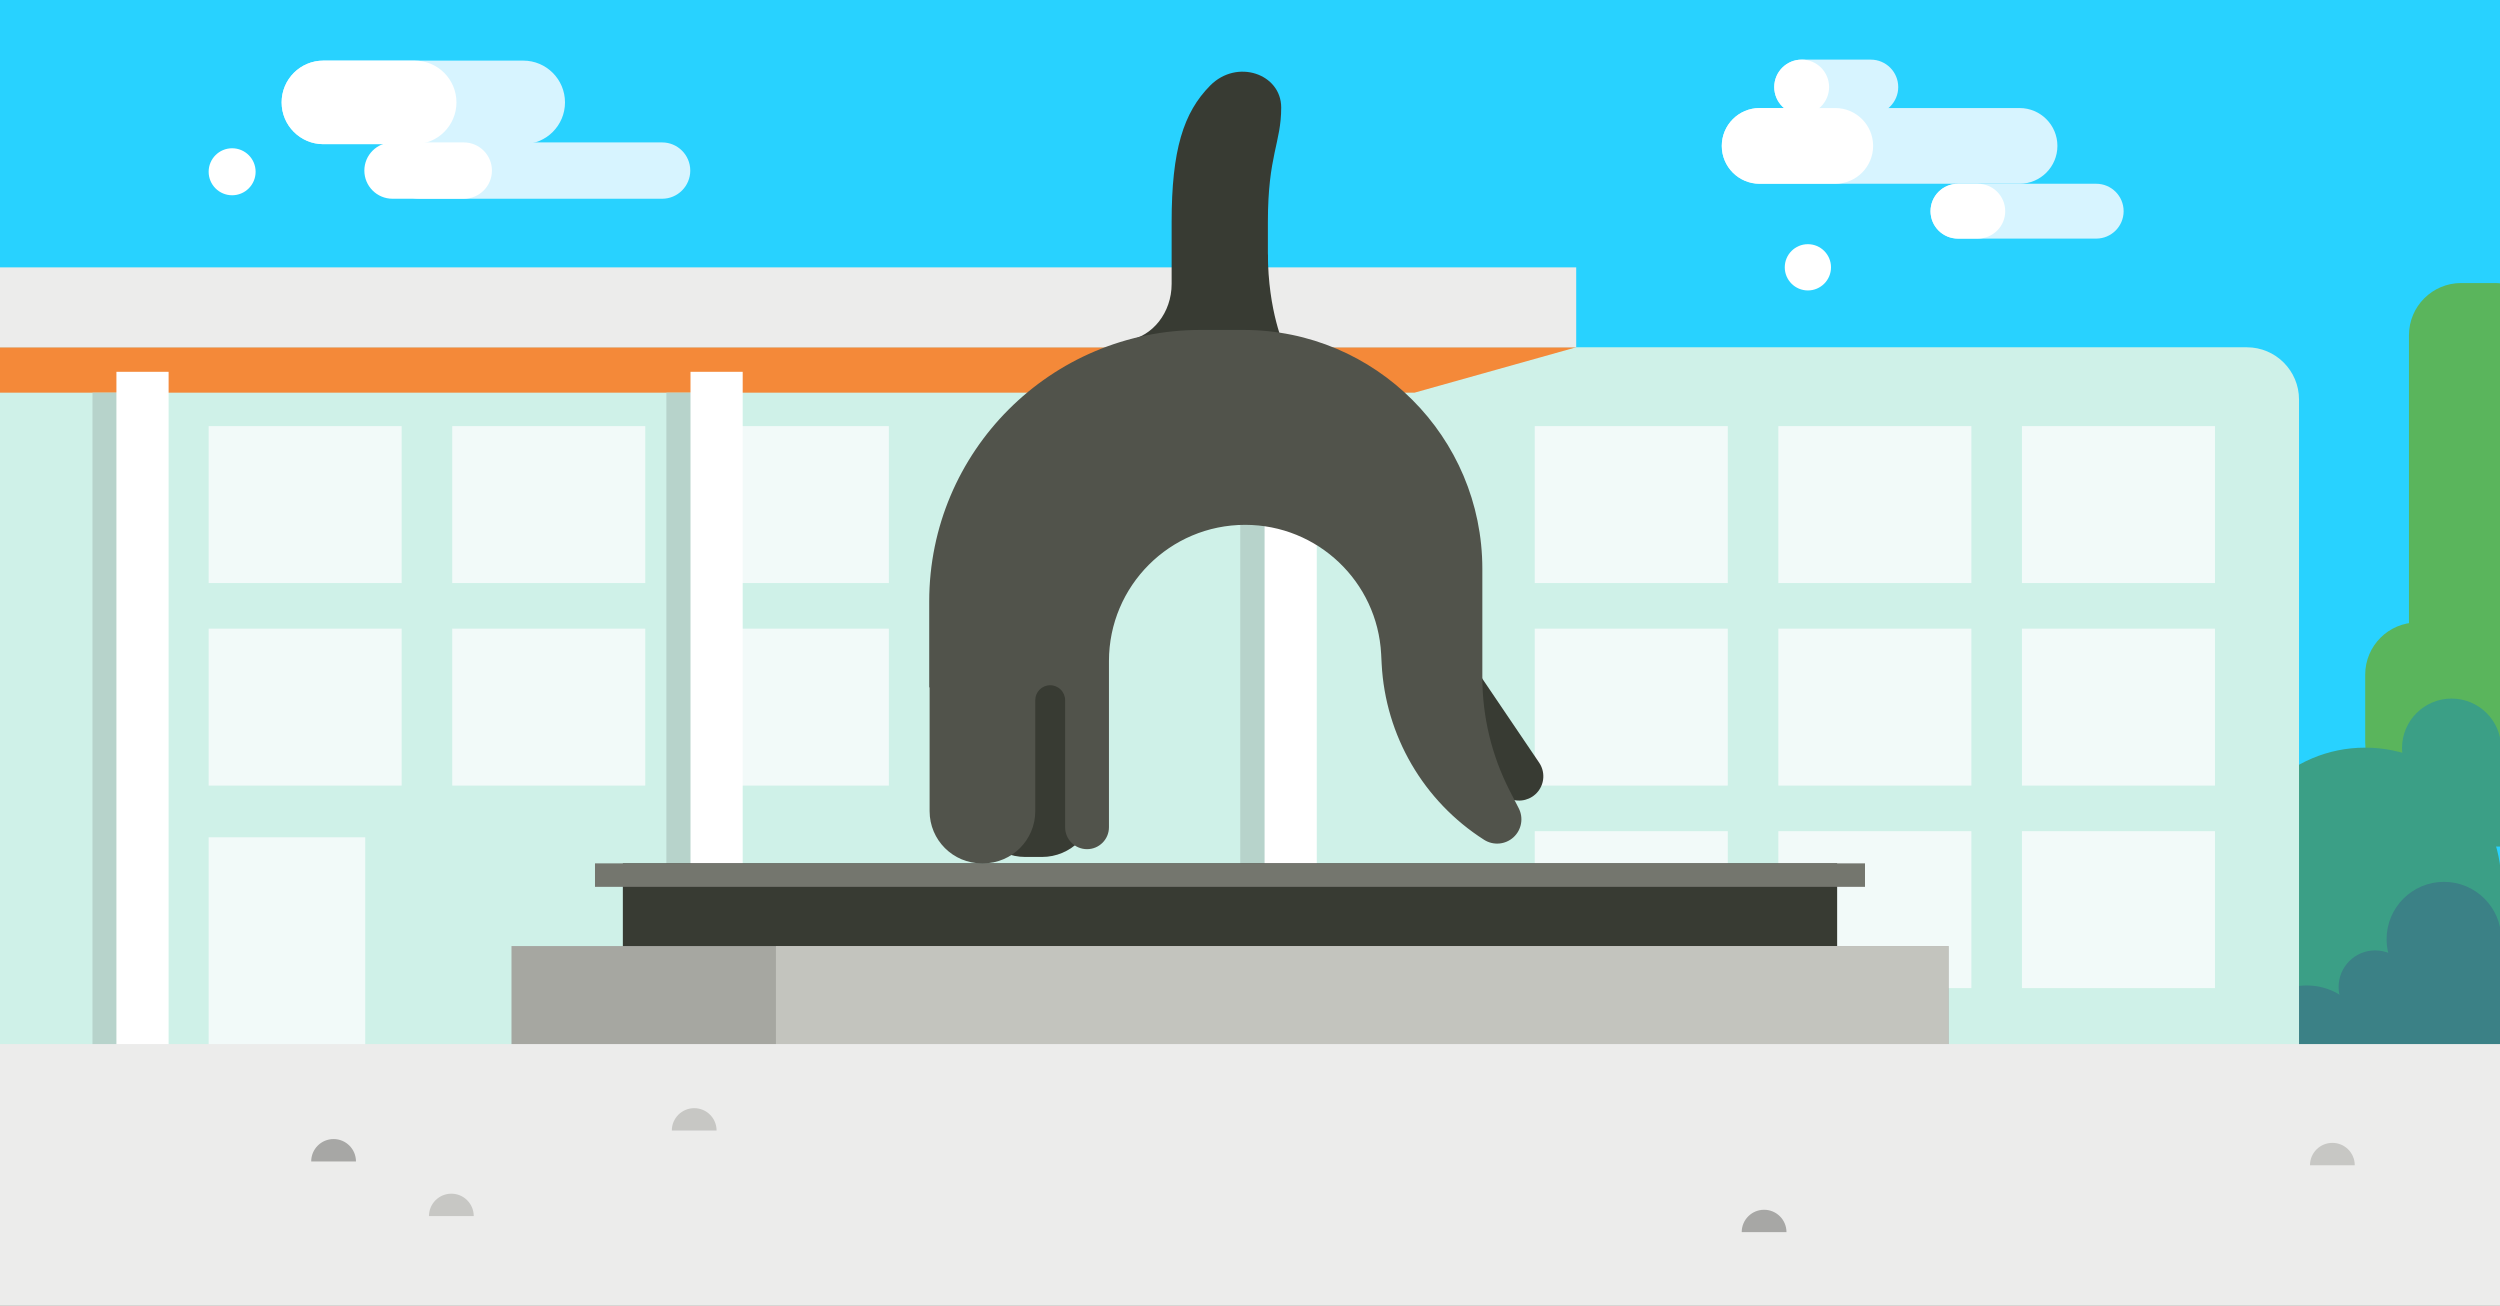<?xml version="1.0" encoding="UTF-8" standalone="no"?>
<svg width="1440px" height="752px" viewBox="0 0 1440 752" version="1.1" xmlns="http://www.w3.org/2000/svg" xmlns:xlink="http://www.w3.org/1999/xlink" xmlns:sketch="http://www.bohemiancoding.com/sketch/ns">
    <rect x="0" y="0" width="1440" height="752" fill="#808080" stroke="none"/>
    <!-- Generator: Sketch 3.3.2 (12043) - http://www.bohemiancoding.com/sketch -->
    <title>aquarium</title>
    <desc>Created with Sketch.</desc>
    <defs></defs>
    <g id="Page-1" stroke="none" stroke-width="1" fill="none" fill-rule="evenodd" sketch:type="MSPage">
        <g id="aquarium" sketch:type="MSArtboardGroup">
            <g id="Imported-Layers" sketch:type="MSLayerGroup" transform="translate(-3, -2)">
                <path d="M0.674,0.749 L1443.759,0.749 L1443.759,666.737 L0.674,666.737 L0.674,0.749 Z" id="Fill-1" fill="#28D2FF" sketch:type="MSShapeGroup"></path>
                <path d="M1096.38,52.152 C1096.38,60.88 1089.307,67.957 1080.583,67.957 L1040.761,67.957 C1032.037,67.957 1024.964,60.88 1024.964,52.152 C1024.964,43.423 1032.037,36.346 1040.761,36.346 L1080.583,36.346 C1089.307,36.346 1096.38,43.423 1096.38,52.152" id="Fill-2" fill="#D7F4FF" sketch:type="MSShapeGroup"></path>
                <path d="M1188.068,86.041 C1188.068,98.084 1178.31,107.847 1166.274,107.847 L1016.537,107.847 C1004.5,107.847 994.743,98.084 994.743,86.041 C994.743,73.997 1004.5,64.233 1016.537,64.233 L1166.274,64.233 C1178.31,64.233 1188.068,73.997 1188.068,86.041" id="Fill-3" fill="#D7F4FF" sketch:type="MSShapeGroup"></path>
                <path d="M1081.919,86.041 C1081.919,98.084 1072.161,107.847 1060.124,107.847 L1016.537,107.847 C1004.5,107.847 994.743,98.084 994.743,86.041 C994.743,73.997 1004.5,64.233 1016.537,64.233 L1060.124,64.233 C1072.161,64.233 1081.919,73.997 1081.919,86.041" id="Fill-4" fill="#FFFFFF" sketch:type="MSShapeGroup"></path>
                <path d="M1056.557,52.152 C1056.557,60.881 1049.485,67.957 1040.761,67.957 C1032.037,67.957 1024.964,60.881 1024.964,52.152 C1024.964,43.422 1032.037,36.346 1040.761,36.346 C1049.485,36.346 1056.557,43.422 1056.557,52.152" id="Fill-5" fill="#FFFFFF" sketch:type="MSShapeGroup"></path>
                <path d="M1226.211,123.639 C1226.211,132.361 1219.144,139.43 1210.428,139.43 L1130.768,139.43 C1122.052,139.43 1114.985,132.361 1114.985,123.639 C1114.985,114.916 1122.052,107.847 1130.768,107.847 L1210.428,107.847 C1219.144,107.847 1226.211,114.916 1226.211,123.639" id="Fill-6" fill="#D7F4FF" sketch:type="MSShapeGroup"></path>
                <path d="M1114.985,123.639 C1114.985,114.916 1122.052,107.847 1130.768,107.847 L1142.223,107.847 C1150.939,107.847 1158.006,114.916 1158.006,123.639 C1158.006,132.361 1150.939,139.43 1142.223,139.43 L1130.768,139.43 C1122.052,139.43 1114.985,132.361 1114.985,123.639" id="Fill-7" fill="#FFFFFF" sketch:type="MSShapeGroup"></path>
                <path d="M1057.659,155.974 C1057.659,148.615 1051.697,142.649 1044.342,142.649 C1036.986,142.649 1031.024,148.615 1031.024,155.974 C1031.024,163.333 1036.986,169.299 1044.342,169.299 C1051.697,169.299 1057.659,163.333 1057.659,155.974" id="Fill-8" fill="#FFFFFF" sketch:type="MSShapeGroup"></path>
                <path d="M1443.759,165.275 C1442.515,165.118 1441.249,165.028 1439.963,165.028 L1420.625,165.028 C1404.022,165.028 1390.563,178.495 1390.563,195.108 L1390.563,438.738 C1390.563,455.351 1404.022,468.818 1420.625,468.818 L1439.963,468.818 C1441.249,468.818 1442.515,468.728 1443.759,468.571 L1443.759,165.275" id="Fill-9" fill="#5AB55C" sketch:type="MSShapeGroup"></path>
                <path d="M1430.626,390.616 C1430.626,374.004 1417.168,360.536 1400.564,360.536 L1395.416,360.536 C1378.813,360.536 1365.354,374.004 1365.354,390.616 L1365.354,429.699 C1365.354,446.312 1378.813,459.779 1395.416,459.779 L1400.564,459.779 C1417.168,459.779 1430.626,446.312 1430.626,429.699 L1430.626,390.616" id="Fill-10" fill="#5AB55C" sketch:type="MSShapeGroup"></path>
                <path d="M1184.134,601.571 C1184.134,576.98 1164.211,557.047 1139.636,557.047 C1115.059,557.047 1095.135,576.98 1095.135,601.571 C1095.135,626.162 1115.059,646.097 1139.636,646.097 C1164.211,646.097 1184.134,626.162 1184.134,601.571" id="Fill-11" fill="#3B9F86" sketch:type="MSShapeGroup"></path>
                <path d="M1113.632,626.605 C1113.632,609.637 1099.884,595.881 1082.924,595.881 C1065.964,595.881 1052.216,609.637 1052.216,626.605 C1052.216,643.575 1065.964,657.33 1082.924,657.33 C1099.884,657.33 1113.632,643.575 1113.632,626.605" id="Fill-12" fill="#3B9F86" sketch:type="MSShapeGroup"></path>
                <path d="M1232.387,551.364 C1232.387,528.682 1214.012,510.297 1191.343,510.297 C1168.674,510.297 1150.299,528.682 1150.299,551.364 C1150.299,574.044 1168.674,592.43 1191.343,592.43 C1214.012,592.43 1232.387,574.044 1232.387,551.364" id="Fill-13" fill="#3B9F86" sketch:type="MSShapeGroup"></path>
                <path d="M1304.189,552.17 C1304.189,529.489 1285.814,511.102 1263.145,511.102 C1240.475,511.102 1222.101,529.489 1222.101,552.17 C1222.101,574.851 1240.475,593.236 1263.145,593.236 C1285.814,593.236 1304.189,574.851 1304.189,552.17" id="Fill-14" fill="#3B9F86" sketch:type="MSShapeGroup"></path>
                <path d="M1443.754,511.103 C1443.754,467.77 1408.649,432.642 1365.339,432.642 C1322.028,432.642 1286.922,467.77 1286.922,511.103 C1286.922,554.436 1322.028,589.562 1365.339,589.562 C1408.649,589.562 1443.754,554.436 1443.754,511.103" id="Fill-15" fill="#3B9F86" sketch:type="MSShapeGroup"></path>
                <path d="M1173.111,545.993 L1443.754,545.993 L1443.754,646.754 L1173.111,646.754 L1173.111,545.993 Z" id="Fill-16" fill="#3B9F86" sketch:type="MSShapeGroup"></path>
                <path d="M1085.934,607.653 L1443.754,607.653 L1443.754,667.511 L1085.934,667.511 L1085.934,607.653 Z" id="Fill-17" fill="#3B9F86" sketch:type="MSShapeGroup"></path>
                <path d="M1325.33,646.339 C1325.33,630.8 1312.741,618.204 1297.212,618.204 C1281.683,618.204 1269.093,630.8 1269.093,646.339 C1269.093,661.878 1281.683,674.475 1297.212,674.475 C1312.741,674.475 1325.33,661.878 1325.33,646.339" id="Fill-18" fill="#3B8186" sketch:type="MSShapeGroup"></path>
                <path d="M1367.358,511.103 L1443.754,511.103 L1443.754,605.573 L1367.358,605.573 L1367.358,511.103 Z" id="Fill-19" fill="#3B9F86" sketch:type="MSShapeGroup"></path>
                <path d="M1368.169,606.151 C1368.169,585.978 1351.825,569.625 1331.667,569.625 C1311.506,569.625 1295.162,585.978 1295.162,606.151 C1295.162,626.322 1311.506,642.675 1331.667,642.675 C1351.825,642.675 1368.169,626.322 1368.169,606.151" id="Fill-20" fill="#3B8186" sketch:type="MSShapeGroup"></path>
                <path d="M1383.548,538.711 L1443.754,538.711 L1443.754,663.49 L1383.548,663.49 L1383.548,538.711 Z" id="Fill-21" fill="#3B8186" sketch:type="MSShapeGroup"></path>
                <path d="M1377.666,543.007 C1377.666,524.747 1392.461,509.945 1410.71,509.945 C1428.96,509.945 1443.754,524.747 1443.754,543.007 C1443.754,561.268 1428.96,576.071 1410.71,576.071 C1392.461,576.071 1377.666,561.268 1377.666,543.007" id="Fill-22" fill="#3B8186" sketch:type="MSShapeGroup"></path>
                <path d="M1392.123,570.483 C1392.123,558.853 1382.702,549.427 1371.08,549.427 C1359.458,549.427 1350.036,558.853 1350.036,570.483 C1350.036,582.11 1359.458,591.539 1371.08,591.539 C1382.702,591.539 1392.123,582.11 1392.123,570.483" id="Fill-23" fill="#3B8186" sketch:type="MSShapeGroup"></path>
                <path d="M1320.417,585.353 L1410.71,585.353 L1410.71,646.754 L1320.417,646.754 L1320.417,585.353 Z" id="Fill-24" fill="#3B8186" sketch:type="MSShapeGroup"></path>
                <path d="M1412.609,624.5 L1443.673,624.5 L1443.673,652.768 L1412.609,652.768 L1412.609,624.5 Z" id="Fill-25" fill="#A9D163" sketch:type="MSShapeGroup"></path>
                <path d="M1443.673,624.065 C1443.673,632.649 1436.719,639.606 1428.141,639.606 C1419.562,639.606 1412.609,632.649 1412.609,624.065 C1412.609,615.482 1419.562,608.524 1428.141,608.524 C1436.719,608.524 1443.673,615.482 1443.673,624.065" id="Fill-26" fill="#A9D163" sketch:type="MSShapeGroup"></path>
                <path d="M1364.509,634.808 C1364.509,620.41 1376.173,608.739 1390.563,608.739 C1404.952,608.739 1416.617,620.41 1416.617,634.808 C1416.617,649.205 1404.952,660.877 1390.563,660.877 C1376.173,660.877 1364.509,649.205 1364.509,634.808" id="Fill-27" fill="#A9D163" sketch:type="MSShapeGroup"></path>
                <path d="M1443.673,432.948 C1443.673,417.165 1430.887,404.372 1415.114,404.372 C1399.341,404.372 1386.555,417.165 1386.555,432.948 C1386.555,448.73 1399.341,461.524 1415.114,461.524 C1430.887,461.524 1443.673,448.73 1443.673,432.948" id="Fill-28" fill="#3B9F86" sketch:type="MSShapeGroup"></path>
                <path d="M1405.556,432.948 L1443.673,432.948 L1443.673,489.618 L1405.556,489.618 L1405.556,432.948 Z" id="Fill-29" fill="#3B9F86" sketch:type="MSShapeGroup"></path>
                <path d="M1327.236,622.967 C1327.236,639.58 1313.776,653.047 1297.174,653.047 L30.738,653.047 C14.135,653.047 0.675,639.58 0.675,622.967 L0.675,202.038 L1297.174,202.038 C1313.776,202.038 1327.236,215.506 1327.236,232.118 L1327.236,622.967" id="Fill-30" fill="#CFF1E8" sketch:type="MSShapeGroup"></path>
                <path d="M123.179,247.448 L234.358,247.448 L234.358,337.838 L123.179,337.838 L123.179,247.448 Z" id="Fill-31" fill="#F2FAF9" sketch:type="MSShapeGroup"></path>
                <path d="M263.49,247.448 L374.669,247.448 L374.669,337.838 L263.49,337.838 L263.49,247.448 Z" id="Fill-32" fill="#F2FAF9" sketch:type="MSShapeGroup"></path>
                <path d="M403.803,247.448 L514.982,247.448 L514.982,337.838 L403.803,337.838 L403.803,247.448 Z" id="Fill-33" fill="#F2FAF9" sketch:type="MSShapeGroup"></path>
                <path d="M123.179,364.102 L234.358,364.102 L234.358,454.491 L123.179,454.491 L123.179,364.102 Z" id="Fill-34" fill="#F2FAF9" sketch:type="MSShapeGroup"></path>
                <path d="M263.49,364.102 L374.669,364.102 L374.669,454.491 L263.49,454.491 L263.49,364.102 Z" id="Fill-35" fill="#F2FAF9" sketch:type="MSShapeGroup"></path>
                <path d="M403.803,364.102 L514.982,364.102 L514.982,454.491 L403.803,454.491 L403.803,364.102 Z" id="Fill-36" fill="#F2FAF9" sketch:type="MSShapeGroup"></path>
                <path d="M123.179,484.283 L213.375,484.283 L213.375,610.414 L123.179,610.414 L123.179,484.283 Z" id="Fill-37" fill="#F2FAF9" sketch:type="MSShapeGroup"></path>
                <path d="M1167.646,247.448 L1278.826,247.448 L1278.826,337.838 L1167.646,337.838 L1167.646,247.448 Z" id="Fill-38" fill="#F2FAF9" sketch:type="MSShapeGroup"></path>
                <path d="M1167.646,364.103 L1278.826,364.103 L1278.826,454.491 L1167.646,454.491 L1167.646,364.103 Z" id="Fill-39" fill="#F2FAF9" sketch:type="MSShapeGroup"></path>
                <path d="M1167.646,480.755 L1278.826,480.755 L1278.826,571.144 L1167.646,571.144 L1167.646,480.755 Z" id="Fill-40" fill="#F2FAF9" sketch:type="MSShapeGroup"></path>
                <path d="M1027.333,247.448 L1138.513,247.448 L1138.513,337.838 L1027.333,337.838 L1027.333,247.448 Z" id="Fill-41" fill="#F2FAF9" sketch:type="MSShapeGroup"></path>
                <path d="M1027.333,364.103 L1138.513,364.103 L1138.513,454.491 L1027.333,454.491 L1027.333,364.103 Z" id="Fill-42" fill="#F2FAF9" sketch:type="MSShapeGroup"></path>
                <path d="M1027.333,480.755 L1138.513,480.755 L1138.513,571.144 L1027.333,571.144 L1027.333,480.755 Z" id="Fill-43" fill="#F2FAF9" sketch:type="MSShapeGroup"></path>
                <path d="M887.021,247.448 L998.201,247.448 L998.201,337.838 L887.021,337.838 L887.021,247.448 Z" id="Fill-44" fill="#F2FAF9" sketch:type="MSShapeGroup"></path>
                <path d="M887.021,364.103 L998.201,364.103 L998.201,454.491 L887.021,454.491 L887.021,364.103 Z" id="Fill-45" fill="#F2FAF9" sketch:type="MSShapeGroup"></path>
                <path d="M887.021,480.755 L998.201,480.755 L998.201,571.144 L887.021,571.144 L887.021,480.755 Z" id="Fill-46" fill="#F2FAF9" sketch:type="MSShapeGroup"></path>
                <path d="M0.674,228.192 L817.703,228.192 L910.892,202.038 L0.674,202.038 L0.674,228.192" id="Fill-47" fill="#F48939" sketch:type="MSShapeGroup"></path>
                <path d="M56.274,228.192 L86.324,228.192 L86.324,626.606 L56.274,626.606 L56.274,228.192 Z" id="Fill-48" fill="#B7D3CB" sketch:type="MSShapeGroup"></path>
                <path d="M416.875,228.192 L386.825,228.192 L386.825,601.123 L416.875,601.123 L416.875,454.491 L403.803,454.491 L403.803,364.102 L416.875,364.102 L416.875,337.838 L403.803,337.838 L403.803,247.448 L416.875,247.448 L416.875,228.192" id="Fill-49" fill="#B7D3CB" sketch:type="MSShapeGroup"></path>
                <path d="M403.803,247.448 L416.875,247.448 L416.875,337.838 L403.803,337.838 L403.803,247.448 Z" id="Fill-50" fill="#D4DBD9" sketch:type="MSShapeGroup"></path>
                <path d="M403.803,364.102 L416.875,364.102 L416.875,454.491 L403.803,454.491 L403.803,364.102 Z" id="Fill-51" fill="#D4DBD9" sketch:type="MSShapeGroup"></path>
                <path d="M717.375,228.192 L747.426,228.192 L747.426,601.123 L717.375,601.123 L717.375,228.192 Z" id="Fill-52" fill="#B7D3CB" sketch:type="MSShapeGroup"></path>
                <path d="M70.058,216.162 L100.119,216.162 L100.119,626.606 L70.058,626.606 L70.058,216.162 Z" id="Fill-53" fill="#FFFFFF" sketch:type="MSShapeGroup"></path>
                <path d="M400.729,216.162 L430.79,216.162 L430.79,600.354 L400.729,600.354 L400.729,216.162 Z" id="Fill-54" fill="#FFFFFF" sketch:type="MSShapeGroup"></path>
                <path d="M731.399,216.162 L761.46,216.162 L761.46,600.354 L731.399,600.354 L731.399,216.162 Z" id="Fill-55" fill="#FFFFFF" sketch:type="MSShapeGroup"></path>
                <path d="M0.674,156.005 L910.892,156.005 L910.892,202.038 L0.674,202.038 L0.674,156.005 Z" id="Fill-56" fill="#ECECEB" sketch:type="MSShapeGroup"></path>
                <path d="M361.76,499.3 L1061.197,499.3 L1061.197,608.757 L361.76,608.757 L361.76,499.3 Z" id="Fill-57" fill="#383B33" sketch:type="MSShapeGroup"></path>
                <path d="M345.718,499.3 L1077.238,499.3 L1077.238,512.82 L345.718,512.82 L345.718,499.3 Z" id="Fill-58" fill="#74766E" sketch:type="MSShapeGroup"></path>
                <path d="M297.618,546.933 L1125.338,546.933 L1125.338,608.757 L297.618,608.757 L297.618,546.933 Z" id="Fill-59" fill="#A6A7A1" sketch:type="MSShapeGroup"></path>
                <path d="M449.935,546.933 L1125.338,546.933 L1125.338,608.757 L449.935,608.757 L449.935,546.933 Z" id="Fill-60" fill="#C3C4BE" sketch:type="MSShapeGroup"></path>
                <path d="M0.674,603.368 L1443.759,603.368 L1443.759,754.747 L0.674,754.747 L0.674,603.368 Z" id="Fill-61" fill="#ECECEB" sketch:type="MSShapeGroup"></path>
                <path d="M1006.221,711.727 C1006.221,704.6 1011.995,698.824 1019.117,698.824 C1026.239,698.824 1032.013,704.6 1032.013,711.727" id="Fill-62" fill="#A7A7A5" sketch:type="MSShapeGroup"></path>
                <path d="M1333.549,673.189 C1333.549,666.063 1339.323,660.286 1346.445,660.286 C1353.567,660.286 1359.341,666.063 1359.341,673.189" id="Fill-63" fill="#C7C7C4" sketch:type="MSShapeGroup"></path>
                <path d="M389.966,653.207 C389.966,646.08 395.74,640.303 402.862,640.303 C409.985,640.303 415.759,646.08 415.759,653.207" id="Fill-64" fill="#C7C7C4" sketch:type="MSShapeGroup"></path>
                <path d="M182.248,670.998 C182.248,663.872 188.022,658.095 195.143,658.095 C202.266,658.095 208.039,663.872 208.039,670.998" id="Fill-65" fill="#A7A7A5" sketch:type="MSShapeGroup"></path>
                <path d="M250.082,702.467 C250.082,695.34 255.855,689.563 262.977,689.563 C270.099,689.563 275.873,695.34 275.873,702.467" id="Fill-66" fill="#C7C7C4" sketch:type="MSShapeGroup"></path>
                <path d="M563.474,465.528 C563.474,482.14 576.933,495.608 593.536,495.608 L603.205,495.608 C619.809,495.608 633.268,482.14 633.268,465.528 L633.268,406.661 C633.268,390.049 619.809,376.582 603.205,376.582 L593.536,376.582 C576.933,376.582 563.474,390.049 563.474,406.661 L563.474,465.528" id="Fill-67" fill="#383B33" sketch:type="MSShapeGroup"></path>
                <path d="M733.3,147.895 C733.3,181.484 742.979,202.038 742.979,202.038 L711.417,202.038 L733.3,147.895" id="Fill-68" fill="#383B33" sketch:type="MSShapeGroup"></path>
                <path d="M835.292,447.265 L872.846,462.154 C878.546,464.413 885.051,462.692 888.889,457.908 C892.727,453.126 893.001,446.399 889.565,441.319 L848.82,381.094 L835.292,447.265" id="Fill-69" fill="#383B33" sketch:type="MSShapeGroup"></path>
                <path d="M740.973,63.943 C740.973,84.388 733.3,91.292 733.3,129.918 L733.3,210.662 L652.254,198.151 L652.276,198.149 C666.983,195.873 677.861,181.993 677.861,165.564 L677.861,129.918 C677.861,88.37 684.654,66.864 700.055,51.287 C715.455,35.71 740.973,44.473 740.973,63.943" id="Fill-70" fill="#383B33" sketch:type="MSShapeGroup"></path>
                <path d="M857.849,485.731 C863.174,489.123 870.111,488.522 874.772,484.266 C879.435,480.009 880.668,473.152 877.778,467.539 L872.675,457.623 C862.262,437.387 856.829,414.952 856.829,392.19 L856.829,329.677 C856.829,253.663 795.244,192.043 719.273,192.043 L694.525,192.043 C608.206,192.043 538.23,262.058 538.23,348.427 L538.23,397.953 L538.456,397.95 L538.456,469.22 C538.456,485.833 551.916,499.3 568.518,499.3 L569.251,499.3 C585.854,499.3 599.313,485.833 599.313,469.22 L599.313,405.298 C599.313,400.607 603.068,396.781 607.755,396.696 C610.062,396.655 612.289,397.542 613.934,399.16 C615.582,400.778 616.509,402.989 616.509,405.298 L616.509,478.49 C616.509,485.466 622.16,491.121 629.133,491.121 C636.104,491.121 641.756,485.466 641.756,478.49 L641.756,382.799 C641.756,339.45 676.877,304.309 720.201,304.309 C761.957,304.309 796.395,337.037 798.543,378.761 L798.833,384.395 C800.961,425.738 822.951,463.496 857.849,485.731" id="Fill-71" fill="#51534B" sketch:type="MSShapeGroup"></path>
                <path d="M328.438,60.976 C328.438,74.266 317.672,85.038 304.389,85.038 L189.262,85.038 C175.981,85.038 165.214,74.266 165.214,60.976 C165.214,47.687 175.981,36.914 189.262,36.914 L304.389,36.914 C317.672,36.914 328.438,47.687 328.438,60.976" id="Fill-72" fill="#D7F4FF" sketch:type="MSShapeGroup"></path>
                <path d="M400.59,100.256 C400.59,109.213 393.333,116.476 384.379,116.476 L244.516,116.476 C235.562,116.476 228.304,109.213 228.304,100.256 C228.304,91.297 235.563,84.036 244.516,84.036 L384.379,84.036 C393.333,84.036 400.59,91.297 400.59,100.256" id="Fill-73" fill="#D7F4FF" sketch:type="MSShapeGroup"></path>
                <path d="M286.353,100.256 C286.353,109.214 279.095,116.476 270.141,116.476 L229.078,116.476 C220.124,116.476 212.866,109.213 212.866,100.256 C212.866,91.297 220.124,84.036 229.078,84.036 L270.141,84.036 C279.095,84.036 286.353,91.298 286.353,100.256" id="Fill-74" fill="#FFFFFF" sketch:type="MSShapeGroup"></path>
                <path d="M265.916,60.976 C265.916,74.266 255.149,85.038 241.867,85.038 L189.262,85.038 C175.981,85.038 165.214,74.266 165.214,60.976 C165.214,47.687 175.981,36.914 189.262,36.914 L241.867,36.914 C255.149,36.914 265.916,47.687 265.916,60.976" id="Fill-75" fill="#FFFFFF" sketch:type="MSShapeGroup"></path>
                <path d="M150.235,100.936 C150.235,93.461 144.179,87.401 136.707,87.401 C129.235,87.401 123.179,93.461 123.179,100.936 C123.179,108.412 129.235,114.472 136.707,114.472 C144.179,114.472 150.235,108.412 150.235,100.936" id="Fill-76" fill="#FFFFFF" sketch:type="MSShapeGroup"></path>
            </g>
        </g>
    </g>
</svg>